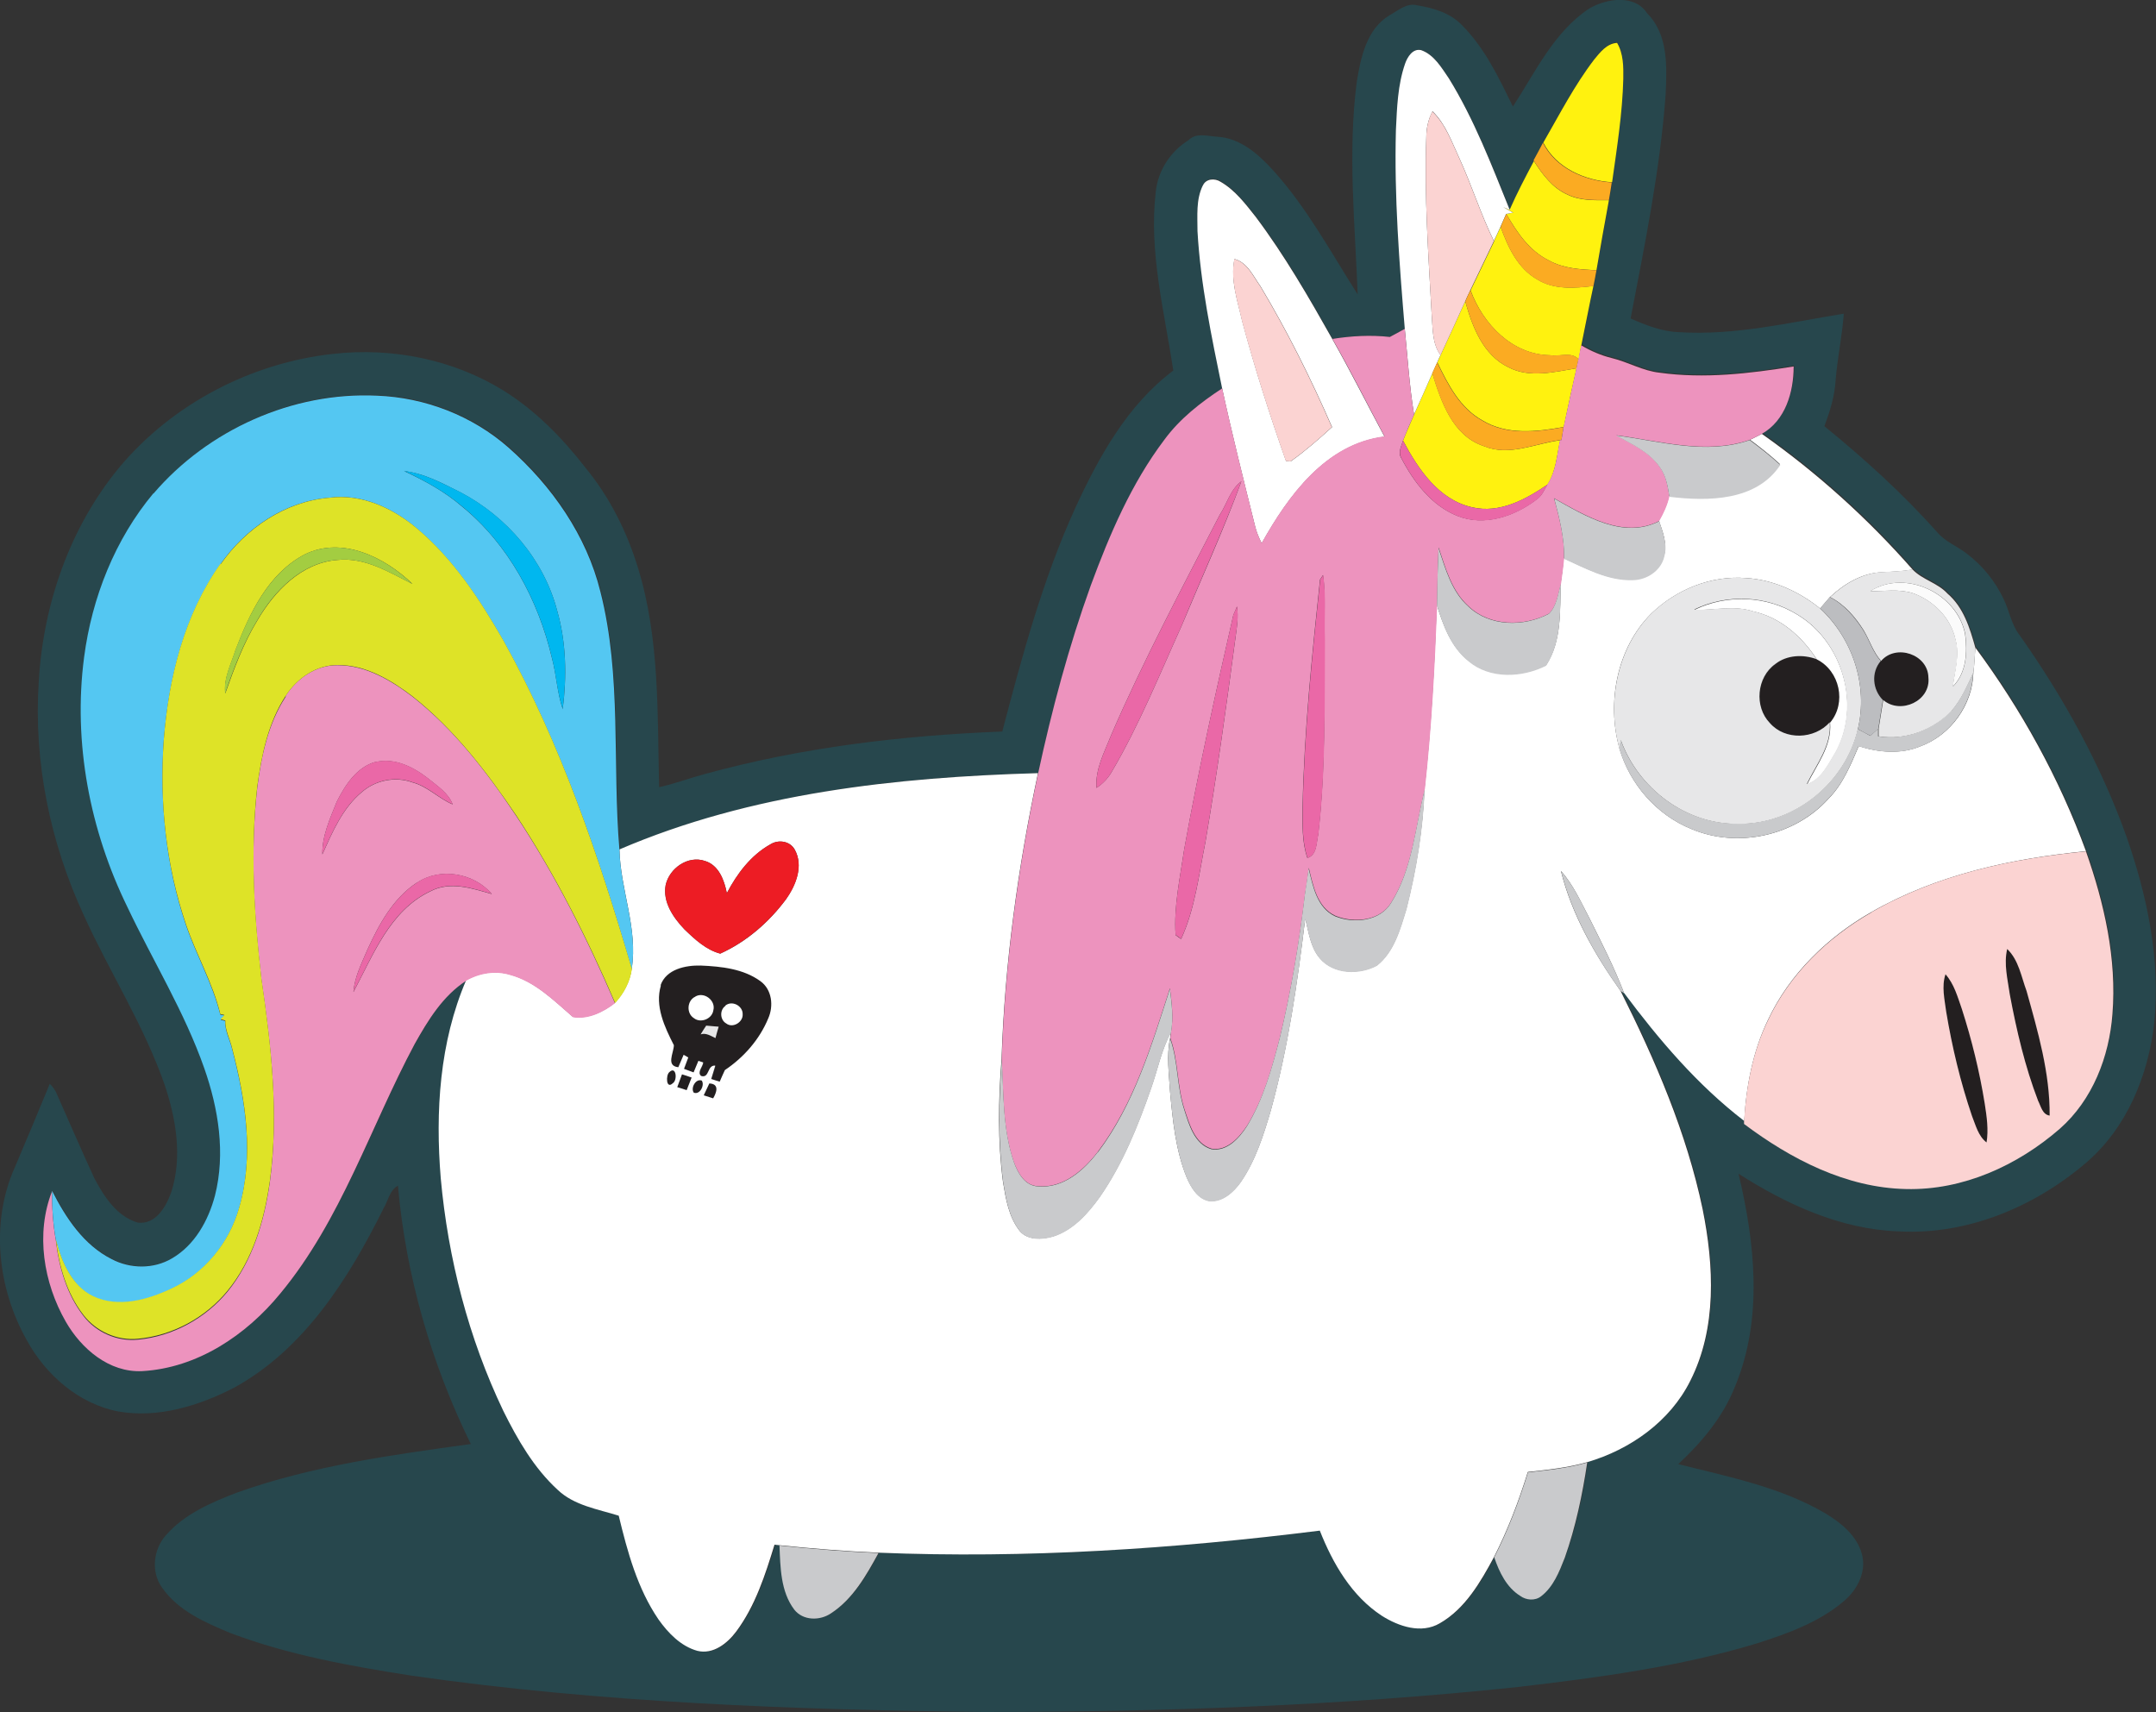 <?xml version="1.0" encoding="UTF-8"?>
<svg id="_Слой_2" data-name="Слой 2" xmlns="http://www.w3.org/2000/svg" viewBox="0 0 121.26 96.28">
  <rect x="0" y="0" width="121.26" height="96.28" fill="#333333" stroke="none"/>
  <defs>
    <style>
      .cls-1 {
        fill: #27474d;
      }

      .cls-1, .cls-2, .cls-3, .cls-4, .cls-5, .cls-6, .cls-7, .cls-8, .cls-9, .cls-10, .cls-11, .cls-12, .cls-13, .cls-14, .cls-15, .cls-16, .cls-17 {
        stroke-width: 0px;
      }

      .cls-2 {
        fill: #54c7f2;
      }

      .cls-3 {
        fill: #231f20;
      }

      .cls-4 {
        fill: #c9cacc;
      }

      .cls-5 {
        fill: #dee327;
      }

      .cls-6 {
        fill: #a3cd41;
      }

      .cls-7 {
        fill: #bcbdc0;
      }

      .cls-8 {
        fill: #fff;
      }

      .cls-9 {
        fill: #fff20f;
      }

      .cls-10 {
        fill: #ed1c24;
      }

      .cls-11 {
        fill: #ea68a7;
      }

      .cls-12 {
        fill: #fbab22;
      }

      .cls-13 {
        fill: #fbfbfb;
      }

      .cls-14 {
        fill: #ed93be;
      }

      .cls-15 {
        fill: #fbd3d2;
      }

      .cls-16 {
        fill: #e7e7e8;
      }

      .cls-17 {
        fill: #00b7ef;
      }
    </style>
  </defs>
  <g id="_Слой_1-2" data-name="Слой 1">
    <g>
      <path class="cls-3" d="M105.79,37.17c.84-.99,2.64-.38,2.66.93.15,1.33-1.56,2.1-2.54,1.27-.59-.59-.67-1.55-.12-2.2"/>
      <path class="cls-3" d="M99.86,37.35c.65-.51,1.56-.55,2.32-.27,1.3.65,1.69,2.45.75,3.56-.86.96-2.51,1.02-3.37.04-.9-.92-.75-2.58.31-3.32"/>
      <path class="cls-3" d="M112.89,53.37c.64.62.78,1.56,1.08,2.36.64,2.28,1.32,4.62,1.29,7.01-.41-.06-.49-.52-.64-.83-.74-1.93-1.21-3.94-1.59-5.97-.12-.85-.35-1.72-.14-2.57"/>
      <path class="cls-3" d="M39.71,57.68c-.11.16-.21.33-.31.49.3-.1.57.09.83.21.05-.16.14-.48.18-.64-.24-.02-.47-.04-.71-.06M40.79,56.56c-.33.24-.31.79.05.99.36.28.94-.07.92-.51.03-.49-.61-.8-.98-.49M39.1,56.05c-.47.21-.52.94-.07,1.21.38.31,1.02.04,1.09-.44.15-.55-.53-1.06-1.02-.77M37.17,55.42c.32-.91,1.41-1.13,2.26-1.11,1.15.05,2.4.17,3.36.88.65.47.75,1.39.44,2.09-.49,1.18-1.39,2.19-2.44,2.91-.1.21-.2.43-.29.65-.12-.04-.36-.11-.47-.15.06-.19.17-.56.23-.75-.47-.05-.31.72-.8.58-.24-.2.1-.51.11-.76-.07-.02-.2-.07-.27-.09-.09.22-.18.43-.28.65-.14-.05-.41-.14-.54-.2.08-.21.16-.43.24-.64-.07-.04-.2-.11-.26-.15-.1.23-.2.47-.3.7-.71-.07-.26-.79-.25-1.24-.52-1.02-1.08-2.2-.73-3.36"/>
      <path class="cls-3" d="M109.42,54.79c.49.55.68,1.27.92,1.95.55,1.74.99,3.53,1.29,5.34.11.72.22,1.45.1,2.17-.48-.36-.61-.97-.82-1.49-.65-1.91-1.12-3.87-1.45-5.86-.08-.7-.26-1.42-.03-2.11"/>
      <path class="cls-3" d="M37.64,60.3c.39-.39.48.45.2.62-.38.36-.4-.45-.2-.62"/>
      <path class="cls-3" d="M38.36,60.41c.13.04.4.14.54.18-.09.24-.18.47-.28.71-.13-.04-.4-.12-.53-.16.09-.24.18-.49.27-.73"/>
      <path class="cls-3" d="M39.02,61.44c-.19-.27.11-.81.45-.68.18.26-.12.83-.45.68"/>
      <path class="cls-3" d="M39.89,60.94c.57.03.41.5.21.84-.13-.04-.39-.13-.53-.17.1-.22.21-.44.31-.66"/>
      <path class="cls-1" d="M89.65,3.36c-1.12,1.45-1.96,3.08-2.86,4.67-.18.33-.36.66-.54.99l.03.04c-.48.9-.95,1.8-1.36,2.73-1.01-2.51-1.99-5.07-3.42-7.39-.42-.6-.83-1.33-1.56-1.59-.47-.11-.76.38-.9.75-.42,1.2-.46,2.49-.52,3.75-.1,3.73.19,7.46.5,11.18-.28.15-.56.3-.85.45-1.08-.12-2.16-.06-3.22.11-1.33-2.36-2.68-4.72-4.32-6.89-.58-.72-1.15-1.49-1.96-1.96-.33-.22-.84-.19-1.01.21-.39.79-.31,1.71-.3,2.57.18,2.99.79,5.93,1.4,8.86-1.23.79-2.39,1.71-3.26,2.9-1.85,2.45-3.07,5.32-4.13,8.18-1.24,3.44-2.19,6.98-2.96,10.56-7.98.22-16.14,1.11-23.54,4.29-.42-4.83.14-9.77-1.07-14.51-.78-3.18-2.73-5.96-5.16-8.11-2.04-1.79-4.71-2.83-7.42-2.93-4.73-.22-9.49,1.92-12.56,5.51-2.18,2.6-3.46,5.87-3.9,9.22-.63,4.79.32,9.73,2.44,14.06,1.44,3.02,3.21,5.89,4.32,9.06.79,2.28,1.2,4.78.6,7.16-.37,1.4-1.14,2.79-2.42,3.53-1.03.6-2.34.58-3.39.04-1.57-.79-2.58-2.32-3.35-3.84-.95,2.38-.48,5.15.77,7.34.87,1.53,2.43,2.87,4.29,2.78,3.1-.17,5.86-2.02,7.78-4.37,3.42-4.14,5.05-9.34,7.55-14.02.75-1.34,1.59-2.72,2.91-3.57-1.51,3.5-1.74,7.4-1.43,11.15.41,4.52,1.55,8.99,3.52,13.08.8,1.6,1.72,3.2,3.05,4.43.93.89,2.26,1.09,3.44,1.46.49,2.03,1.05,4.1,2.24,5.84.54.76,1.25,1.51,2.18,1.76.89.23,1.69-.42,2.19-1.09,1.07-1.44,1.63-3.18,2.15-4.88l.28.03c.05,1.22.06,2.58.83,3.6.49.64,1.44.64,2.07.21,1.23-.81,1.99-2.13,2.67-3.4,8.29.35,16.6-.21,24.82-1.24.73,1.84,1.78,3.68,3.49,4.79.95.59,2.21,1.03,3.26.42,1.43-.82,2.29-2.31,3.05-3.73.27.83.69,1.68,1.46,2.16.34.24.84.29,1.18.02.69-.53,1.02-1.39,1.33-2.17.62-1.73,1-3.54,1.26-5.35,2.42-.71,4.66-2.29,5.8-4.58,1.51-2.97,1.33-6.47.69-9.65-.89-4.3-2.65-8.37-4.62-12.28l.2.12c1.97,2.64,4.13,5.18,6.76,7.2v.14c2.63,1.99,5.73,3.6,9.1,3.66,3.2.09,6.27-1.32,8.65-3.39,1.83-1.62,2.77-4.04,2.96-6.45.25-3.12-.46-6.23-1.49-9.15-1.5-4.09-3.63-7.95-6.22-11.45-.31-1.11-.66-2.27-1.57-3.05-.55-.6-1.4-.77-1.96-1.35-2.51-2.87-5.36-5.43-8.48-7.63,1.33-.75,1.78-2.36,1.79-3.79-2.48.4-5.03.7-7.54.35-.94-.1-1.77-.6-2.68-.82-.61-.15-1.19-.4-1.73-.72.24-1.11.44-2.22.68-3.33.06-.3.12-.59.17-.89.23-1.31.47-2.63.7-3.94.06-.33.12-.66.16-.99.27-1.93.58-3.87.64-5.82,0-.69.01-1.41-.35-2.02-.59.04-.96.53-1.3.95M89.38.48c.98-.57,2.56-.82,3.27.28,1.19,1.19,1.1,3.01,1.03,4.56-.31,4.24-1.17,8.42-1.97,12.59.86.38,1.77.74,2.72.77,3.13.2,6.2-.54,9.27-1.04-.09,1.26-.36,2.49-.46,3.75-.05.89-.32,1.75-.63,2.58,2.26,1.84,4.42,3.8,6.36,5.98.45.52,1.11.77,1.64,1.18.89.67,1.61,1.56,2.08,2.56.32.65.42,1.4.87,1.99,2.48,3.51,4.59,7.31,6.04,11.37,1.17,3.35,1.92,6.92,1.56,10.48-.33,2.94-1.54,5.9-3.83,7.86-2.91,2.49-6.7,4.08-10.57,3.86-3.25-.12-6.28-1.52-8.98-3.24.93,3.9,1.39,8.17-.2,11.97-.67,1.71-1.87,3.13-3.19,4.36,2.81.71,5.73,1.28,8.26,2.76.88.53,1.77,1.24,2.06,2.27.29,1-.24,2.04-1.01,2.68-1.4,1.19-3.16,1.82-4.88,2.37-4.36,1.32-8.9,1.92-13.41,2.45-10.01,1.06-20.08,1.41-30.14,1.41-10.72-.13-21.48-.52-32.1-2.04-3.45-.54-6.93-1.16-10.21-2.4-1.42-.59-2.94-1.25-3.85-2.56-.63-.88-.49-2.16.23-2.95,1.04-1.19,2.54-1.83,3.99-2.39,4.24-1.51,8.72-2.12,13.15-2.73-2.23-4.54-3.65-9.48-4.1-14.53-.47.26-.55.85-.81,1.28-1.95,3.93-4.45,7.91-8.4,10.08-1.98,1.02-4.27,1.73-6.51,1.34-2.24-.43-4.09-2.06-5.16-4.02-1.63-2.9-2.05-6.59-.68-9.68.67-1.57,1.33-3.15,1.98-4.73.18.18.33.39.42.63.69,1.56,1.37,3.13,2.08,4.67.55,1.04,1.26,2.16,2.46,2.51,1.01.11,1.58-.9,1.87-1.71.64-1.99.27-4.14-.38-6.07-1.16-3.32-3.08-6.3-4.53-9.49-1.9-4.1-2.84-8.65-2.54-13.17.25-4.35,1.75-8.68,4.55-12.06,2.99-3.56,7.41-5.86,12.02-6.36,3.29-.37,6.73.31,9.56,2.06,1.82,1.13,3.33,2.68,4.63,4.36,1.35,1.64,2.32,3.58,2.94,5.61,1.23,3.99,1.09,8.21,1.19,12.34.87-.19,1.71-.51,2.57-.74,5.45-1.5,11.09-2.17,16.73-2.39,1.12-4.26,2.27-8.54,4.1-12.56,1.33-2.88,2.93-5.8,5.52-7.74-.5-3.31-1.38-6.65-.99-10.03.12-1.21.82-2.29,1.85-2.93.43-.44,1.07-.22,1.61-.19,1.31.07,2.34,1,3.18,1.93,1.88,2.09,3.22,4.58,4.72,6.94-.15-3.98-.57-7.99-.05-11.97.22-1.36.55-2.94,1.82-3.72.49-.26.98-.73,1.58-.57.92.15,1.87.43,2.53,1.13,1.28,1.29,2.06,2.95,2.85,4.56,1.27-1.94,2.3-4.19,4.29-5.51"/>
      <path class="cls-9" d="M89.65,3.36c.34-.41.71-.91,1.3-.95.36.61.36,1.34.35,2.02-.05,1.96-.36,3.89-.63,5.82-1.54-.1-3.15-.8-3.87-2.23.91-1.58,1.75-3.22,2.86-4.67"/>
      <path class="cls-9" d="M84.91,11.79c.41-.93.88-1.83,1.36-2.73.48.74,1.04,1.51,1.88,1.88.72.36,1.55.32,2.34.32-.24,1.31-.48,2.63-.7,3.94-.92-.05-1.87-.1-2.69-.56-1.09-.54-1.79-1.58-2.38-2.61.1-.02.29-.05.39-.07l-.56-.31.36.14Z"/>
      <path class="cls-9" d="M84.03,13.55c.12-.26.25-.53.37-.79.41,1.14.97,2.34,2.07,2.96.94.58,2.1.49,3.15.36-.24,1.11-.45,2.22-.68,3.33-.05.24-.09.47-.13.71l-.02.1c-.39-.47-1.08-.14-1.61-.24-2.13-.03-3.78-1.76-4.47-3.65.45-.92.88-1.85,1.33-2.77"/>
      <path class="cls-9" d="M82.41,16.95c.4,1.43,1,3.01,2.42,3.7,1.2.63,2.58.27,3.84.06-.25,1.1-.49,2.2-.72,3.3-1.52.28-3.2.47-4.58-.37-1.26-.7-1.93-2.02-2.53-3.26.06-.14.12-.28.19-.42.47-1.01.92-2.01,1.38-3.02"/>
      <path class="cls-9" d="M79.53,23.32c.35-.77.69-1.55,1.03-2.32.5,1.6,1.14,3.51,2.9,4.09,1.43.59,2.87-.15,4.29-.33-.19.84-.23,1.75-.71,2.49-1.23.84-2.69,1.64-4.24,1.28-1.89-.42-3.04-2.15-3.89-3.75.19-.49.41-.98.62-1.46"/>
      <path class="cls-8" d="M79.03,3.57c.13-.37.43-.86.9-.75.73.26,1.14.98,1.56,1.59,1.43,2.32,2.4,4.87,3.42,7.39l-.36-.15.55.31c-.1.02-.29.05-.39.07-.11.24-.22.49-.32.73-.12.27-.25.53-.37.79-.74-1.51-1.24-3.12-1.94-4.65-.43-.92-.77-1.92-1.51-2.64-.24.45-.35.95-.35,1.46-.12,3.31.12,6.62.3,9.93.07.79.01,1.64.5,2.32-.07.14-.13.27-.19.42-.09.2-.18.4-.27.6-.34.78-.68,1.55-1.03,2.32-.26-1.59-.36-3.2-.52-4.81-.31-3.72-.6-7.45-.5-11.18.06-1.26.1-2.55.52-3.75"/>
      <path class="cls-8" d="M69.43,14.57c-.24,1.19.18,2.36.44,3.51.71,2.65,1.55,5.27,2.46,7.85.06,0,.19.01.26.02.82-.58,1.58-1.25,2.33-1.93-1.18-2.71-2.5-5.37-4.02-7.91-.41-.57-.73-1.34-1.46-1.54M67.65,10.44c.17-.4.68-.43,1.01-.21.81.47,1.39,1.24,1.96,1.96,1.63,2.17,2.99,4.53,4.32,6.89,1.02,1.8,1.95,3.66,2.93,5.48-3.3.41-5.41,3.32-6.91,6-.15-.31-.29-.62-.37-.96-.64-2.57-1.29-5.15-1.85-7.74-.6-2.93-1.22-5.87-1.39-8.86,0-.86-.09-1.78.3-2.57"/>
      <path class="cls-8" d="M39.89,60.94c-.1.22-.21.44-.31.66.13.04.39.13.53.17.2-.34.36-.81-.21-.84M39.02,61.45c.34.14.63-.42.45-.68-.34-.13-.64.42-.45.68M38.36,60.41c-.09.24-.18.48-.27.73.13.04.4.12.53.17.09-.24.19-.47.28-.71-.13-.05-.4-.14-.54-.18M37.64,60.3c-.2.17-.18.98.2.62.28-.17.19-1.01-.2-.62M37.17,55.42c-.35,1.16.21,2.34.73,3.36-.01.45-.46,1.16.25,1.24.1-.24.2-.47.3-.7.07.04.2.11.26.15-.08.21-.16.43-.24.64.14.05.41.15.54.2.09-.22.18-.44.27-.65.07.02.2.07.27.09-.02.24-.36.55-.12.76.49.15.33-.63.8-.58-.06.19-.17.56-.23.75.12.04.36.12.48.15.09-.22.19-.43.29-.65,1.06-.71,1.95-1.72,2.44-2.91.31-.7.21-1.62-.44-2.09-.96-.7-2.21-.83-3.36-.88-.85-.02-1.94.2-2.26,1.11M43.32,47.49c-1.09.61-1.87,1.65-2.44,2.74-.14-.72-.45-1.58-1.23-1.81-.96-.33-2,.41-2.21,1.35-.18.96.43,1.84,1.06,2.5.58.56,1.22,1.15,2.01,1.36,1.47-.66,2.74-1.76,3.7-3.06.55-.78.99-1.88.49-2.79-.27-.49-.93-.58-1.38-.29M98.41,24.74c.23-.11.46-.22.68-.34,3.11,2.19,5.96,4.76,8.48,7.63-.56.1-1.12.12-1.68.15-1.14.03-2.17.65-2.98,1.41-.18.21-.36.42-.54.63-1.18-.95-2.63-1.62-4.16-1.71-1.97-.16-3.94.64-5.35,2.01-1.93,1.94-2.5,4.99-1.78,7.57.59,2.01,2.09,3.74,4.05,4.53,2.59,1.1,5.81.4,7.7-1.69.82-.82,1.26-1.92,1.71-2.97,1.12.36,2.36.47,3.47.01,1.71-.63,2.94-2.34,2.98-4.16.06-.46.07-.92.11-1.39,2.59,3.5,4.72,7.35,6.22,11.45-4.18.41-8.4,1.32-12.08,3.43-2.46,1.41-4.6,3.48-5.81,6.07-.85,1.77-1.22,3.72-1.33,5.67-2.63-2.02-4.79-4.56-6.76-7.2-.55-1.43-1.25-2.8-1.93-4.17-.49-.92-.91-1.9-1.62-2.69.61,2.45,1.9,4.69,3.35,6.74,1.96,3.91,3.72,7.98,4.62,12.28.64,3.18.81,6.68-.69,9.65-1.14,2.29-3.38,3.87-5.8,4.58-1.09.31-2.22.43-3.34.55-.51,1.64-1.12,3.25-1.9,4.78-.76,1.41-1.62,2.91-3.05,3.73-1.04.61-2.31.18-3.26-.42-1.7-1.11-2.76-2.94-3.49-4.79-8.23,1.03-16.53,1.58-24.82,1.24-1.86-.08-3.72-.23-5.57-.42l-.28-.03c-.52,1.7-1.08,3.44-2.15,4.88-.5.67-1.3,1.31-2.19,1.09-.93-.26-1.64-1-2.18-1.76-1.19-1.74-1.75-3.81-2.24-5.84-1.18-.37-2.51-.57-3.44-1.46-1.33-1.22-2.25-2.82-3.05-4.43-1.96-4.1-3.11-8.57-3.52-13.08-.31-3.75-.07-7.66,1.43-11.15.73-.42,1.63-.56,2.45-.32,1.42.38,2.47,1.45,3.55,2.38.85.14,1.71-.27,2.37-.79.49-.53.84-1.19.94-1.91.36-2.27-.64-4.45-.69-6.71,7.4-3.18,15.56-4.06,23.54-4.29-1.13,5.29-1.87,10.68-2.05,16.09-.18,2.29-.22,4.6.08,6.89.16.96.32,1.97.94,2.76.45.54,1.26.49,1.88.31,1.12-.36,1.95-1.29,2.62-2.22,1.29-1.86,2.15-3.99,2.89-6.12.37-1.04.58-2.15,1.11-3.13-.01.08-.03.24-.04.32-.21,1-.06,2.02,0,3.02.15,1.62.31,3.28.93,4.8.25.58.63,1.24,1.31,1.34.74.04,1.34-.52,1.74-1.08.83-1.21,1.28-2.64,1.69-4.04.97-3.52,1.49-7.15,1.93-10.77.2.76.29,1.61.82,2.23.77.91,2.21.94,3.21.41.97-.77,1.31-2.05,1.66-3.19.56-2.21.93-4.48,1.02-6.75.38-3.43.56-6.89.69-10.34.36,1.15.8,2.36,1.78,3.14,1.21,1.02,3.02.93,4.37.25.89-1.36.77-3.06.82-4.61.07-.47.13-.93.17-1.4,1.22.55,2.46,1.24,3.84,1.2.8,0,1.62-.53,1.8-1.35.2-.67-.08-1.34-.29-1.97.25-.43.46-.89.57-1.38,2.17.26,4.88.25,6.24-1.79-.54-.5-1.13-.96-1.72-1.4"/>
      <path class="cls-8" d="M95.32,34.29c1.8-.88,4.03-.79,5.74.26,2.57,1.52,3.63,5.1,2.2,7.74-.42.68-.8,1.55-1.62,1.82.54-1.11,1.4-2.16,1.29-3.47.94-1.11.55-2.91-.75-3.56-.83-1.28-2.05-2.36-3.56-2.69-1.07-.36-2.19-.06-3.29-.09"/>
      <path class="cls-8" d="M39.1,56.05c.49-.3,1.17.21,1.02.77-.07.48-.71.74-1.09.44-.44-.27-.39-1,.08-1.21"/>
      <path class="cls-8" d="M40.79,56.56c.37-.32,1,0,.98.49.02.44-.56.79-.92.51-.36-.2-.38-.76-.05-.99"/>
      <path class="cls-15" d="M80.22,7.73c0-.51.11-1.01.34-1.46.75.72,1.09,1.72,1.52,2.64.7,1.53,1.2,3.14,1.94,4.65-.45.92-.88,1.85-1.33,2.77-.1.21-.2.42-.29.63-.46,1.01-.91,2.02-1.38,3.02-.49-.68-.43-1.53-.5-2.32-.18-3.31-.42-6.62-.3-9.93"/>
      <path class="cls-15" d="M69.43,14.57c.73.2,1.05.97,1.46,1.54,1.52,2.54,2.84,5.2,4.02,7.91-.74.68-1.51,1.35-2.33,1.93-.06,0-.19-.01-.26-.02-.91-2.59-1.75-5.2-2.46-7.85-.26-1.15-.67-2.32-.44-3.51"/>
      <path class="cls-15" d="M109.42,54.79c-.23.69-.05,1.41.04,2.11.33,1.98.8,3.95,1.45,5.86.21.52.35,1.13.82,1.49.12-.72.01-1.45-.1-2.17-.29-1.81-.73-3.6-1.29-5.34-.24-.68-.43-1.4-.92-1.95M112.89,53.37c-.2.85.03,1.72.15,2.57.38,2.02.85,4.04,1.59,5.97.16.31.24.77.65.83.02-2.39-.66-4.72-1.3-7.01-.3-.81-.44-1.74-1.09-2.36M105.24,51.31c3.67-2.12,7.9-3.03,12.08-3.43,1.03,2.92,1.74,6.04,1.49,9.15-.18,2.4-1.12,4.83-2.96,6.45-2.38,2.07-5.45,3.47-8.65,3.39-3.37-.07-6.47-1.68-9.11-3.66v-.15c.12-1.95.48-3.9,1.34-5.67,1.21-2.59,3.35-4.66,5.81-6.07"/>
      <path class="cls-12" d="M86.25,9.02c.18-.33.36-.66.53-.99.72,1.43,2.33,2.13,3.87,2.23-.05.33-.1.66-.16.99-.79,0-1.61.04-2.34-.32-.84-.37-1.4-1.13-1.88-1.88l-.02-.04Z"/>
      <path class="cls-12" d="M84.4,12.76c.1-.25.21-.49.32-.73.58,1.03,1.29,2.07,2.38,2.61.82.46,1.77.52,2.69.56-.05.3-.11.59-.17.89-1.05.12-2.21.22-3.15-.36-1.1-.62-1.66-1.82-2.07-2.96"/>
      <path class="cls-12" d="M82.41,16.95c.09-.21.19-.42.29-.63.7,1.89,2.34,3.62,4.47,3.65.53.1,1.22-.23,1.61.24-.03.12-.08.38-.11.5-1.26.21-2.63.57-3.84-.06-1.42-.69-2.02-2.27-2.42-3.7"/>
      <path class="cls-12" d="M80.83,20.39c.6,1.24,1.27,2.56,2.53,3.26,1.38.84,3.07.65,4.58.37-.04.24-.08.48-.12.73h-.08c-1.42.19-2.86.93-4.29.34-1.76-.59-2.4-2.49-2.9-4.09.09-.2.18-.4.27-.6"/>
      <path class="cls-14" d="M69.37,34.57c-1,4.38-1.97,8.78-2.77,13.21-.23,1.59-.59,3.19-.48,4.81.08.06.23.17.31.22.79-1.72,1-3.63,1.37-5.47.65-3.82,1.18-7.66,1.69-11.5.08-.57.17-1.16.08-1.73-.05.12-.15.35-.2.47M74.24,32.61c-.45,4.24-.89,8.49-.98,12.76,0,.96-.05,1.96.27,2.88.55-.17.5-.86.61-1.32.42-3.65.34-7.34.36-11.01-.04-1.19.08-2.39-.09-3.58-.04.07-.14.21-.18.27M68.6,28.96c-2.11,4.09-4.28,8.16-6.11,12.39-.37.95-.9,1.9-.82,2.96.35-.23.65-.54.86-.91,1.54-2.62,2.68-5.45,3.93-8.21,1.13-2.7,2.35-5.37,3.36-8.12-.62.45-.81,1.27-1.22,1.89M79.01,18.51c.16,1.6.26,3.21.52,4.81-.22.48-.43.97-.62,1.46-.09.31-.3.67-.1.98.7,1.34,1.7,2.67,3.15,3.25,1.51.61,3.22.03,4.46-.92.3-.2.44-.55.61-.85.49-.74.53-1.65.71-2.49h.08c.04-.25.08-.49.12-.73.24-1.1.47-2.2.72-3.3.03-.12.08-.37.11-.5l.02-.09c.04-.24.09-.47.14-.71.54.32,1.12.57,1.73.72.91.22,1.74.72,2.68.82,2.51.35,5.05.05,7.54-.35,0,1.44-.46,3.04-1.79,3.79-.22.12-.45.23-.68.34-2.46.85-5.03.06-7.5-.26.87.49,1.83.91,2.42,1.75.37.49.47,1.1.56,1.69-.11.49-.32.95-.57,1.38-2.02,1.04-4.17-.31-5.92-1.28.31,1.11.59,2.24.57,3.39-.04.47-.11.93-.17,1.4-.17.58-.23,1.26-.68,1.7-1.4.74-3.33.73-4.52-.41-.96-.86-1.29-2.13-1.69-3.31-.05,1.08-.07,2.16-.08,3.24-.13,3.45-.31,6.91-.69,10.34-.54,2.13-.68,4.44-1.87,6.35-.61,1.08-2.11,1.22-3.17.78-1.03-.48-1.25-1.7-1.49-2.69-.07.48-.12.97-.21,1.45-.32,2.71-.77,5.41-1.41,8.07-.44,1.71-.91,3.44-1.84,4.96-.44.67-1.13,1.46-2.01,1.31-.96-.29-1.25-1.4-1.53-2.24-.42-1.3-.33-2.7-.79-3.99.01-.08.03-.24.04-.32.15-.82.04-1.65-.06-2.47-1.03,3.18-2.01,6.48-4.05,9.19-.8,1.04-1.96,2.07-3.37,1.94-.74-.03-1.13-.74-1.36-1.36-.64-1.86-.57-3.85-.68-5.78.18-5.41.92-10.8,2.05-16.09.77-3.57,1.72-7.12,2.96-10.56,1.06-2.87,2.28-5.73,4.13-8.18.87-1.19,2.04-2.1,3.26-2.9.56,2.59,1.21,5.16,1.85,7.74.08.33.21.65.37.96,1.5-2.69,3.62-5.6,6.91-6-.98-1.83-1.9-3.68-2.93-5.48,1.07-.17,2.15-.23,3.23-.11.28-.15.56-.3.85-.46"/>
      <path class="cls-14" d="M23.46,49.63c-1.35.88-2.15,2.36-2.8,3.79-.32.76-.72,1.52-.78,2.37,1.11-2.08,2.05-4.58,4.32-5.66,1.12-.59,2.34-.17,3.46.15-.99-1.18-2.9-1.52-4.2-.64M21.12,42.85c-1.06.29-1.71,1.31-2.18,2.24-.38.95-.83,1.92-.81,2.96.57-1.26,1.13-2.6,2.23-3.51.76-.66,1.87-.89,2.83-.54.85.22,1.47.9,2.27,1.24-.25-.65-.86-1.03-1.37-1.45-.83-.65-1.89-1.19-2.97-.93M16.06,39.14c.64-.99,1.72-1.75,2.93-1.73,1.57,0,2.99.84,4.2,1.76,2.35,1.85,4.19,4.24,5.84,6.71,2.2,3.32,3.99,6.89,5.56,10.54-.66.51-1.51.93-2.36.79-1.08-.93-2.13-2-3.55-2.38-.82-.25-1.71-.1-2.45.32-1.32.85-2.16,2.23-2.91,3.57-2.5,4.68-4.12,9.88-7.55,14.02-1.92,2.35-4.68,4.2-7.78,4.37-1.85.09-3.42-1.26-4.29-2.78-1.25-2.18-1.71-4.96-.77-7.34-.01.92.05,1.84.21,2.75.17,1.51.61,3.04,1.55,4.26.71.93,1.9,1.46,3.07,1.34,1.94-.18,3.79-1.19,5.03-2.69,1.43-1.75,2.08-3.99,2.39-6.19.51-3.8.07-7.64-.48-11.4-.42-3.57-.63-7.19-.23-10.78.23-1.77.61-3.59,1.6-5.1"/>
      <path class="cls-2" d="M22.7,26.48c1.16.54,2.3,1.15,3.28,2,2.62,2.13,4.29,5.26,5.06,8.52.26.95.29,1.95.61,2.88.23-1.84.2-3.73-.31-5.52-.75-2.88-2.83-5.3-5.44-6.67-1.02-.51-2.05-1.08-3.2-1.2M8.63,27.76c3.07-3.59,7.83-5.73,12.56-5.51,2.71.1,5.38,1.13,7.42,2.93,2.43,2.15,4.38,4.93,5.16,8.1,1.21,4.74.66,9.68,1.07,14.51.05,2.26,1.05,4.44.69,6.71-1.85-6.35-3.99-12.67-7.22-18.47-1.33-2.32-2.84-4.61-4.9-6.34-1.34-1.13-3.09-1.94-4.88-1.7-2.5.2-4.72,1.72-6.13,3.74-2.05,2.88-2.91,6.43-3.19,9.91-.24,3.5.12,7.08,1.26,10.41.58,1.69,1.49,3.26,1.92,5.01l.23.05-.21.24.26.07c-.03.56.27,1.06.39,1.59.76,2.91,1.24,6.03.38,8.97-.56,1.96-1.96,3.67-3.83,4.53-1.33.62-2.95,1.08-4.36.42-1.23-.6-1.79-1.96-2.11-3.21-.16-.91-.22-1.83-.21-2.75.77,1.52,1.78,3.05,3.35,3.84,1.04.55,2.36.57,3.39-.04,1.28-.74,2.05-2.13,2.42-3.53.6-2.37.2-4.88-.6-7.16-1.11-3.17-2.89-6.04-4.32-9.06-2.12-4.33-3.07-9.26-2.44-14.06.44-3.35,1.73-6.62,3.9-9.22"/>
      <path class="cls-4" d="M90.91,24.49c2.47.32,5.04,1.11,7.5.26.59.44,1.18.9,1.72,1.4-1.35,2.04-4.06,2.05-6.24,1.79-.09-.59-.19-1.2-.56-1.69-.59-.84-1.56-1.27-2.42-1.75"/>
      <path class="cls-4" d="M87.4,28.03c1.75.98,3.9,2.32,5.92,1.28.2.63.48,1.3.29,1.97-.17.81-.99,1.35-1.8,1.35-1.38.04-2.62-.65-3.84-1.2.02-1.16-.26-2.29-.56-3.4"/>
      <path class="cls-4" d="M80.82,34.05c.02-1.08.04-2.16.08-3.24.4,1.17.73,2.45,1.69,3.3,1.19,1.14,3.12,1.15,4.52.41.45-.44.51-1.12.68-1.7-.06,1.55.06,3.26-.83,4.62-1.35.68-3.16.77-4.37-.25-.98-.78-1.42-1.99-1.77-3.14"/>
      <path class="cls-4" d="M109.75,39.98c.55-.63.88-1.41,1.23-2.16-.05,1.82-1.28,3.53-2.98,4.16-1.11.46-2.35.34-3.47-.01-.45,1.05-.88,2.14-1.71,2.96-1.89,2.09-5.11,2.79-7.7,1.69-1.95-.79-3.45-2.52-4.05-4.53.02-.12.06-.36.08-.48.98,2.72,3.66,4.75,6.58,4.71,3.14.07,6.06-2.28,6.75-5.32.24.12.47.25.71.38.15-.13.29-.26.44-.39v.42c1.5.23,3.07-.34,4.1-1.43"/>
      <path class="cls-4" d="M78.26,50.74c1.19-1.91,1.33-4.22,1.87-6.35-.09,2.28-.46,4.55-1.02,6.75-.35,1.14-.69,2.41-1.67,3.18-.99.53-2.44.5-3.21-.41-.53-.62-.63-1.47-.82-2.23-.44,3.62-.95,7.24-1.93,10.77-.41,1.4-.86,2.82-1.69,4.04-.4.56-1,1.12-1.74,1.08-.68-.1-1.06-.76-1.31-1.34-.61-1.52-.78-3.18-.93-4.8-.06-1.01-.21-2.03,0-3.03.46,1.29.37,2.69.79,3.99.27.85.57,1.95,1.53,2.24.89.15,1.58-.64,2.01-1.31.92-1.52,1.4-3.26,1.84-4.96.64-2.66,1.09-5.36,1.41-8.07.08-.48.14-.97.21-1.45.24.99.46,2.21,1.49,2.69,1.05.43,2.55.29,3.17-.79"/>
      <path class="cls-4" d="M87.8,49c.71.78,1.13,1.76,1.62,2.69.68,1.38,1.38,2.74,1.93,4.17l-.2-.12c-1.45-2.05-2.73-4.29-3.35-6.74"/>
      <path class="cls-4" d="M61.75,64.8c2.04-2.71,3.02-6.01,4.05-9.19.1.82.21,1.65.06,2.47-.54.98-.74,2.09-1.11,3.13-.74,2.13-1.6,4.26-2.89,6.12-.67.93-1.49,1.86-2.62,2.22-.61.18-1.43.23-1.88-.31-.62-.78-.78-1.8-.94-2.76-.29-2.28-.26-4.6-.07-6.89.1,1.93.04,3.93.68,5.78.22.61.62,1.32,1.35,1.35,1.41.13,2.57-.89,3.37-1.94"/>
      <path class="cls-4" d="M85.94,82.8c1.12-.12,2.25-.24,3.33-.55-.27,1.81-.65,3.62-1.26,5.35-.31.79-.64,1.64-1.33,2.17-.34.27-.84.23-1.18-.02-.77-.48-1.18-1.34-1.46-2.17.78-1.53,1.39-3.14,1.9-4.78"/>
      <path class="cls-4" d="M43.84,86.92c1.85.19,3.71.34,5.57.42-.69,1.26-1.44,2.59-2.67,3.39-.63.43-1.58.42-2.07-.21-.77-1.02-.78-2.38-.83-3.6"/>
      <path class="cls-11" d="M78.82,25.76c-.2-.31,0-.67.09-.98.85,1.6,2.01,3.33,3.89,3.75,1.54.36,3-.44,4.24-1.28-.18.3-.31.64-.61.85-1.24.95-2.95,1.53-4.46.92-1.45-.58-2.45-1.91-3.15-3.25"/>
      <path class="cls-11" d="M68.6,28.96c.41-.62.59-1.44,1.22-1.89-1.02,2.74-2.24,5.41-3.36,8.12-1.25,2.76-2.39,5.59-3.93,8.21-.21.37-.5.68-.86.91-.08-1.06.45-2.01.82-2.96,1.83-4.23,4-8.3,6.11-12.39"/>
      <path class="cls-11" d="M74.24,32.61c.04-.07.14-.2.18-.27.18,1.18.05,2.39.1,3.58-.02,3.67.05,7.36-.37,11.01-.11.46-.06,1.15-.61,1.32-.32-.92-.27-1.92-.27-2.88.09-4.27.53-8.52.98-12.76"/>
      <path class="cls-11" d="M69.37,34.57c.05-.12.15-.35.2-.47.1.58,0,1.16-.08,1.73-.51,3.84-1.04,7.68-1.69,11.5-.37,1.84-.58,3.75-1.37,5.47-.08-.06-.23-.17-.31-.22-.11-1.62.25-3.21.48-4.81.8-4.43,1.77-8.82,2.77-13.21"/>
      <path class="cls-11" d="M21.12,42.85c1.08-.26,2.14.28,2.97.93.51.42,1.12.8,1.37,1.45-.8-.34-1.41-1.02-2.27-1.24-.96-.35-2.06-.12-2.83.54-1.1.91-1.66,2.25-2.23,3.51-.02-1.04.43-2.01.81-2.96.47-.93,1.12-1.94,2.18-2.24"/>
      <path class="cls-11" d="M23.46,49.63c1.3-.88,3.21-.53,4.2.64-1.12-.32-2.34-.74-3.46-.15-2.28,1.08-3.21,3.58-4.32,5.66.06-.84.46-1.6.78-2.36.65-1.43,1.45-2.91,2.8-3.79"/>
      <path class="cls-17" d="M22.7,26.48c1.15.13,2.18.7,3.2,1.2,2.61,1.37,4.69,3.79,5.44,6.67.51,1.79.54,3.68.31,5.52-.32-.93-.36-1.93-.61-2.88-.77-3.26-2.44-6.38-5.06-8.52-.98-.84-2.12-1.45-3.28-2"/>
      <path class="cls-5" d="M17.14,31.18c-2.05,1.07-3.1,3.3-3.89,5.37-.25.8-.68,1.59-.58,2.45.5-1.41,1.02-2.82,1.8-4.1.97-1.66,2.5-3.26,4.52-3.41,1.55-.16,2.89.69,4.21,1.35-1.54-1.49-3.95-2.7-6.06-1.66M12.41,31.73c1.41-2.02,3.64-3.54,6.13-3.74,1.79-.23,3.53.57,4.88,1.7,2.07,1.73,3.57,4.02,4.9,6.34,3.23,5.8,5.36,12.12,7.22,18.47-.1.72-.45,1.38-.94,1.91-1.57-3.65-3.37-7.22-5.56-10.54-1.66-2.46-3.5-4.86-5.84-6.71-1.21-.92-2.63-1.77-4.2-1.76-1.21-.01-2.29.74-2.93,1.73-.99,1.51-1.36,3.34-1.6,5.1-.4,3.58-.18,7.21.23,10.78.55,3.77.99,7.61.48,11.4-.31,2.2-.95,4.44-2.39,6.19-1.24,1.51-3.09,2.51-5.03,2.69-1.17.12-2.35-.41-3.07-1.34-.94-1.22-1.38-2.75-1.55-4.26.32,1.25.88,2.62,2.11,3.21,1.41.66,3.03.2,4.36-.42,1.86-.85,3.27-2.56,3.83-4.53.86-2.94.38-6.07-.38-8.97-.12-.53-.41-1.03-.39-1.59l-.26-.07.21-.24-.23-.05c-.42-1.74-1.34-3.31-1.92-5.01-1.14-3.34-1.51-6.91-1.26-10.41.27-3.48,1.14-7.03,3.19-9.91"/>
      <path class="cls-6" d="M17.13,31.18c2.11-1.04,4.52.16,6.06,1.66-1.32-.66-2.66-1.51-4.21-1.35-2.03.15-3.56,1.75-4.52,3.41-.78,1.28-1.31,2.69-1.8,4.1-.1-.86.33-1.65.58-2.45.79-2.06,1.85-4.29,3.89-5.37"/>
      <path class="cls-16" d="M105.19,33.24c.8.02,1.62-.13,2.4.12,1.16.41,2.13,1.39,2.4,2.61.25.88-.04,1.77-.15,2.64.77-.77.82-1.95.69-2.96-.45-2.27-3.33-3.66-5.33-2.41M107.57,32.03c.56.58,1.41.75,1.96,1.35.91.78,1.26,1.94,1.57,3.05-.03.46-.05.93-.11,1.39-.35.75-.68,1.53-1.23,2.16-1.04,1.09-2.61,1.67-4.1,1.43v-.43c.08-.54.18-1.07.26-1.61.98.83,2.68.05,2.54-1.27-.02-1.3-1.82-1.91-2.66-.93-.45-.5-.64-1.15-.98-1.72-.48-.76-1.08-1.46-1.89-1.87.81-.76,1.84-1.37,2.97-1.41.56-.03,1.13-.05,1.68-.15"/>
      <path class="cls-16" d="M95.32,34.29c1.1.03,2.22-.27,3.29.09,1.52.34,2.74,1.42,3.56,2.69-.76-.28-1.67-.24-2.32.27-1.05.74-1.2,2.4-.31,3.32.86.99,2.51.92,3.37-.04.11,1.31-.75,2.36-1.29,3.47.82-.27,1.2-1.14,1.62-1.82,1.43-2.64.38-6.23-2.2-7.74-1.71-1.05-3.94-1.13-5.74-.26M92.86,34.52c1.4-1.37,3.38-2.17,5.35-2.01,1.53.09,2.98.76,4.16,1.71,1.83,1.7,2.71,4.34,2.12,6.79-.7,3.04-3.61,5.39-6.75,5.32-2.92.04-5.6-1.99-6.58-4.71-.02.12-.06.36-.08.48-.72-2.58-.14-5.64,1.78-7.58"/>
      <path class="cls-16" d="M39.71,57.68c.23.02.47.04.71.06-.05.16-.14.48-.18.64-.26-.12-.53-.31-.83-.21.1-.17.2-.33.31-.49"/>
      <path class="cls-13" d="M105.19,33.24c2-1.25,4.88.14,5.33,2.41.14,1.02.08,2.19-.69,2.96.11-.88.39-1.76.15-2.64-.26-1.22-1.24-2.2-2.4-2.61-.78-.25-1.6-.1-2.4-.12"/>
      <path class="cls-7" d="M102.91,33.58c.81.41,1.41,1.12,1.89,1.87.35.56.53,1.22.98,1.72-.55.64-.47,1.61.12,2.2-.08.54-.18,1.08-.26,1.62-.15.13-.3.26-.44.39-.24-.12-.48-.25-.71-.38.59-2.45-.3-5.09-2.12-6.79.18-.21.35-.42.54-.63"/>
      <path class="cls-10" d="M43.32,47.49c.45-.29,1.11-.2,1.38.3.51.9.07,2.01-.49,2.78-.96,1.29-2.23,2.39-3.7,3.06-.79-.2-1.43-.8-2.01-1.36-.63-.66-1.24-1.54-1.06-2.5.21-.94,1.26-1.68,2.21-1.35.78.24,1.09,1.09,1.23,1.81.57-1.09,1.35-2.13,2.44-2.74"/>
    </g>
  </g>
</svg>